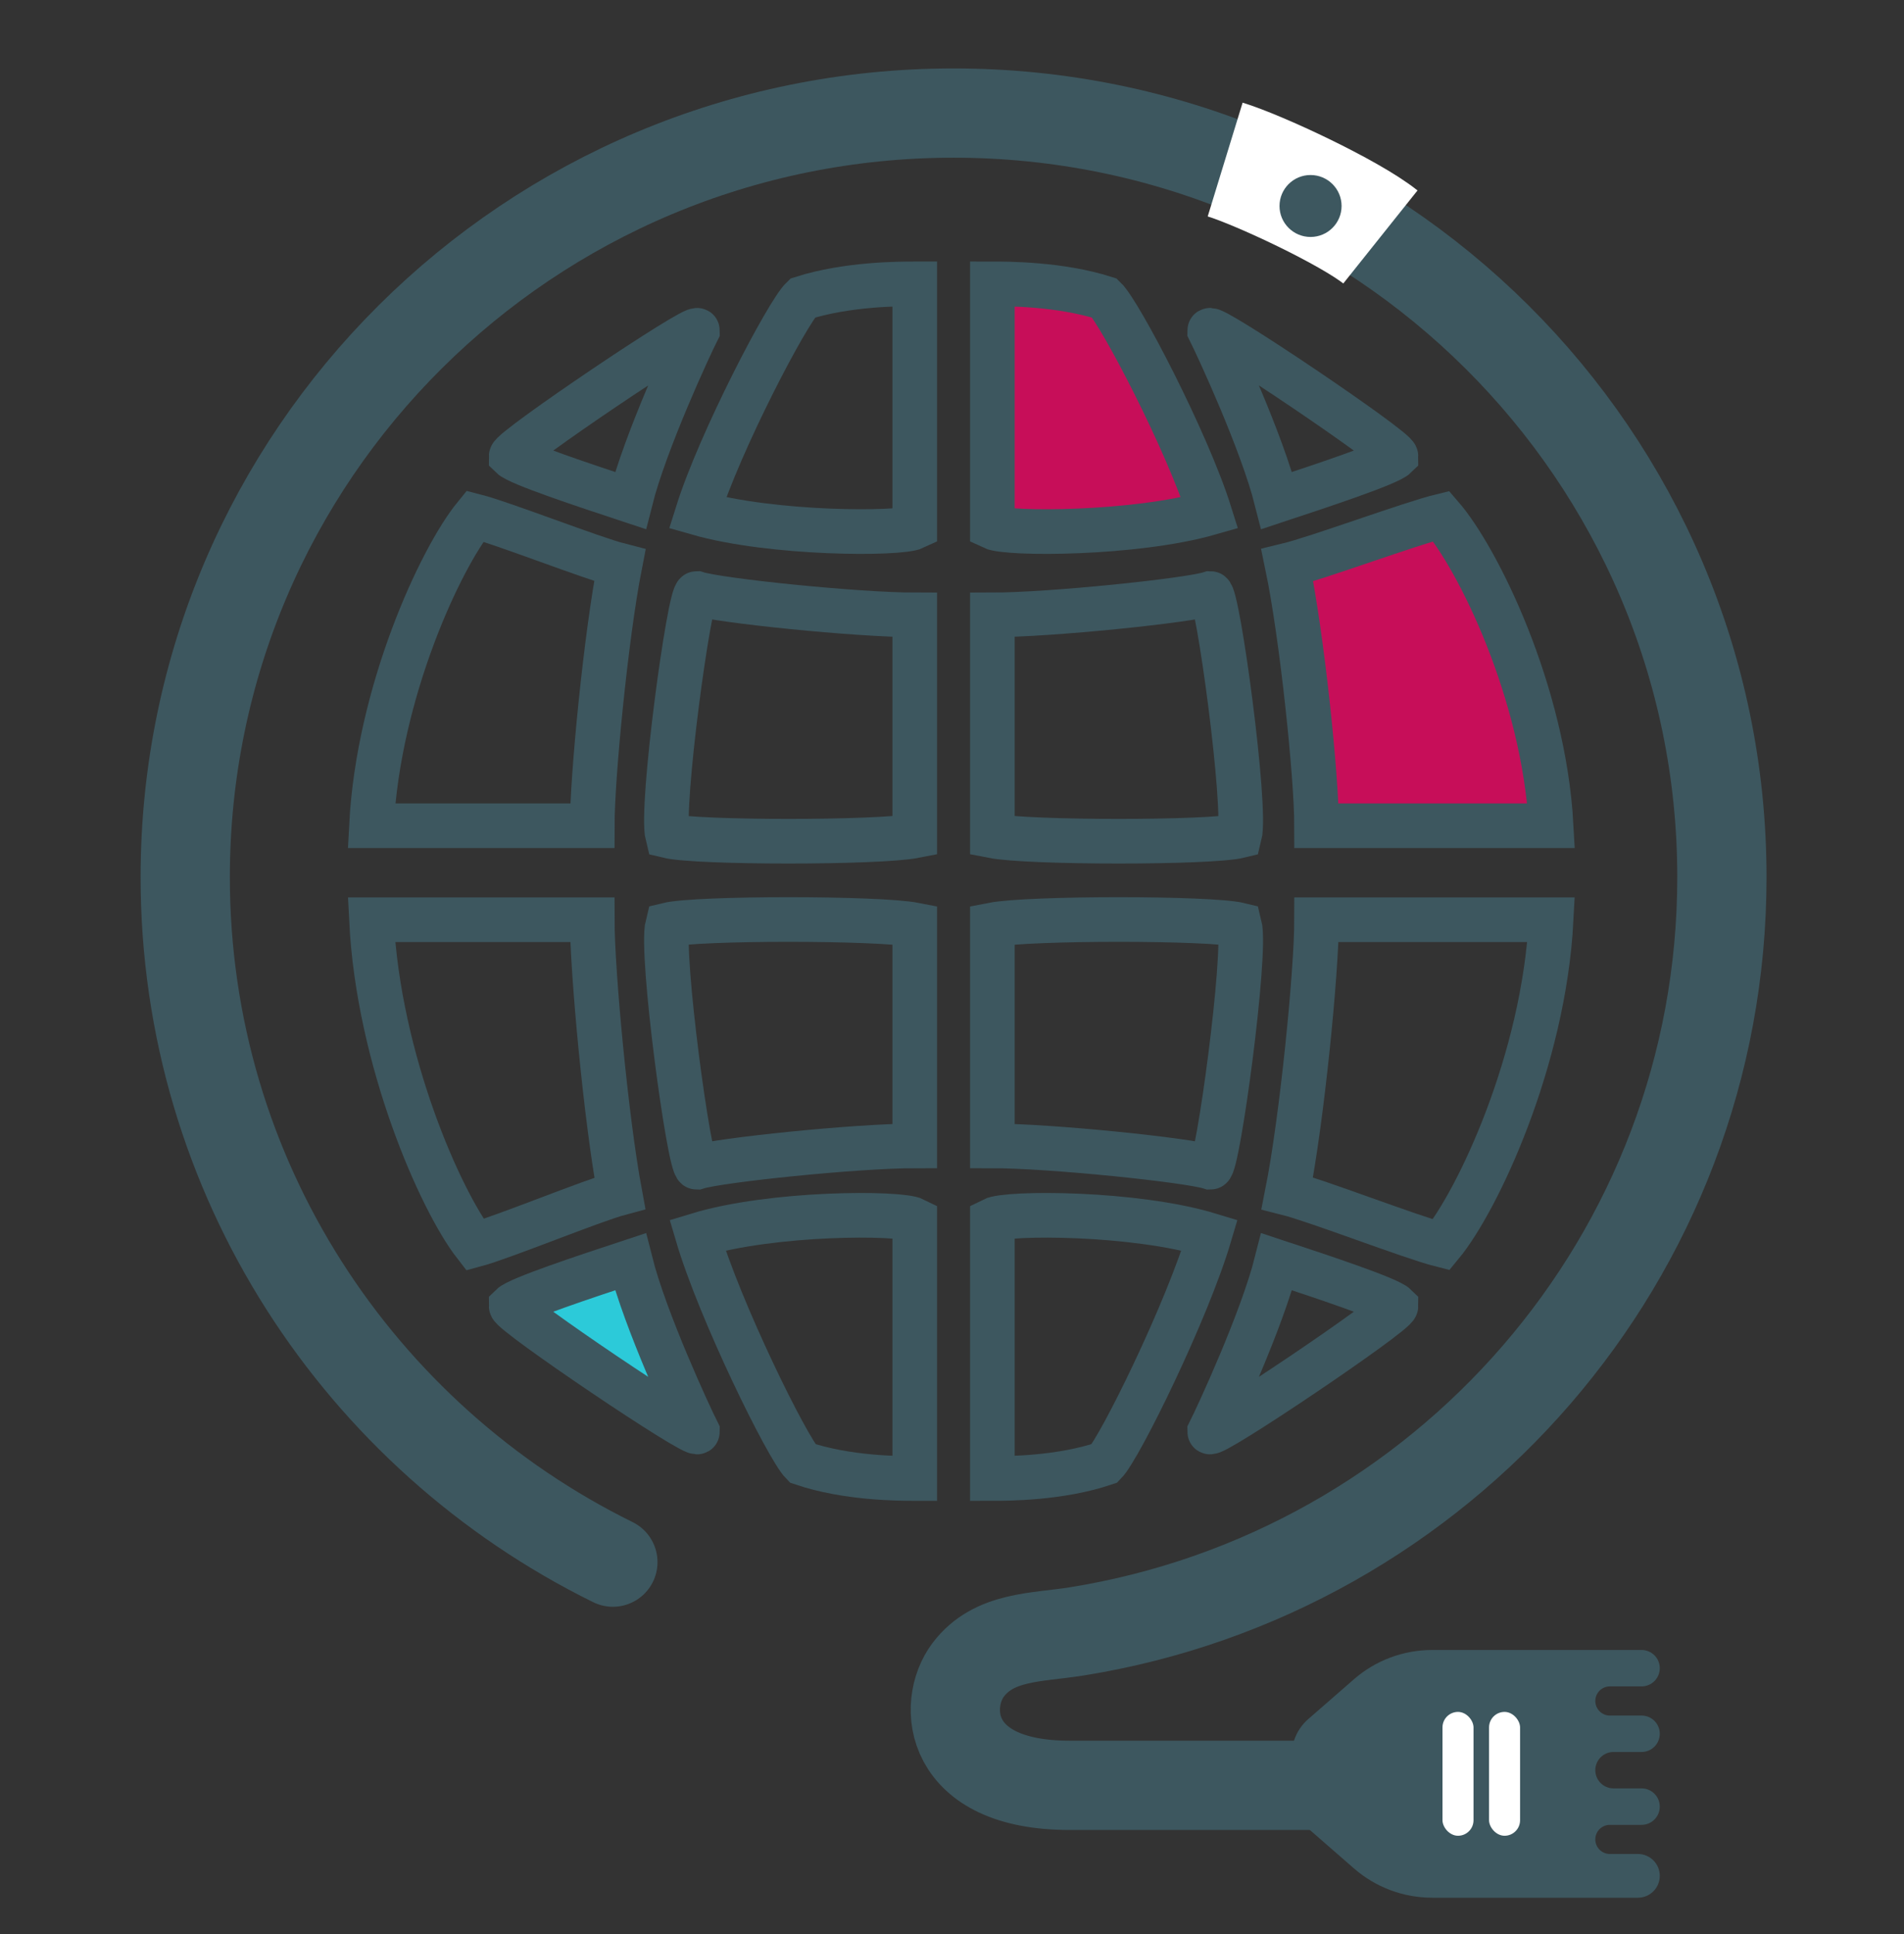 <svg width="64" height="65" viewBox="0 0 64 65" fill="none" xmlns="http://www.w3.org/2000/svg">
<rect x="0" y="0" width="64" height="65" fill="#333333" stroke="none"/>
<path d="M33.357 9.54H33.357V17.722C33.86 17.962 38.142 17.962 40.661 17.24C39.905 14.834 37.639 10.502 37.135 10.021C35.624 9.54 33.862 9.54 33.357 9.54Z" fill="#C70E59" stroke="#3D575F" stroke-width="1.5"/>
<path d="M46.922 15.333C46.922 15.084 40.661 10.861 40.661 11.11C40.911 11.607 42.414 14.836 42.915 16.823C44.417 16.326 46.671 15.581 46.922 15.333Z" stroke="#3D575F" stroke-width="1.5"/>
<path d="M40.688 19.946C39.955 20.185 35.312 20.665 33.357 20.665V28.092C34.579 28.332 40.688 28.332 41.666 28.092C41.91 27.134 40.932 19.946 40.688 19.946Z" stroke="#3D575F" stroke-width="1.5"/>
<path d="M48.444 17.344C47.458 17.581 44.255 18.763 43.27 19C43.763 21.365 44.255 26.096 44.255 27.752H52.139C51.893 23.258 49.676 18.763 48.444 17.344Z" fill="#C70E59" stroke="#3D575F" stroke-width="1.5"/>
<path d="M30.747 9.54H30.748V17.722C30.244 17.962 25.962 17.962 23.444 17.24C24.199 14.834 26.466 10.502 26.97 10.021C28.48 9.54 30.243 9.54 30.747 9.54Z" stroke="#3D575F" stroke-width="1.5"/>
<path d="M17.183 15.333C17.183 15.084 23.444 10.861 23.444 11.11C23.193 11.607 21.69 14.836 21.19 16.823C19.687 16.326 17.433 15.581 17.183 15.333Z" stroke="#3D575F" stroke-width="1.5"/>
<path d="M23.417 19.946C24.15 20.185 28.793 20.665 30.748 20.665V28.092C29.526 28.332 23.417 28.332 22.439 28.092C22.195 27.134 23.172 19.946 23.417 19.946Z" stroke="#3D575F" stroke-width="1.5"/>
<path d="M15.965 17.344C16.892 17.581 19.907 18.763 20.834 19C20.371 21.365 19.907 26.096 19.907 27.752H12.486C12.718 23.258 14.805 18.763 15.965 17.344Z" stroke="#3D575F" stroke-width="1.5"/>
<path d="M33.357 49.69H33.357V40.997C33.86 40.741 38.142 40.741 40.661 41.508C39.905 44.065 37.639 48.667 37.135 49.179C35.624 49.69 33.862 49.69 33.357 49.69Z" stroke="#3D575F" stroke-width="1.5"/>
<path d="M46.922 43.895C46.922 44.144 40.661 48.367 40.661 48.118C40.911 47.621 42.414 44.392 42.915 42.405C44.417 42.901 46.671 43.647 46.922 43.895Z" stroke="#3D575F" stroke-width="1.5"/>
<path d="M40.688 39.23C39.955 38.99 35.312 38.511 33.357 38.511V31.083C34.579 30.843 40.688 30.843 41.666 31.083C41.91 32.041 40.932 39.23 40.688 39.23Z" stroke="#3D575F" stroke-width="1.5"/>
<path d="M48.444 41.838C47.458 41.59 44.255 40.348 43.27 40.1C43.763 37.616 44.255 32.649 44.255 30.91H52.139C51.893 35.629 49.676 40.348 48.444 41.838Z" stroke="#3D575F" stroke-width="1.5"/>
<path d="M30.747 49.69H30.748V40.997C30.244 40.741 25.962 40.741 23.444 41.508C24.199 44.065 26.466 48.667 26.97 49.179C28.48 49.69 30.243 49.69 30.747 49.69Z" stroke="#3D575F" stroke-width="1.5"/>
<path d="M17.183 43.895C17.183 44.144 23.444 48.367 23.444 48.118C23.193 47.621 21.69 44.392 21.19 42.405C19.687 42.901 17.433 43.647 17.183 43.895Z" fill="#2CCAD9" stroke="#3D575F" stroke-width="1.5"/>
<path d="M23.417 39.23C24.15 38.99 28.793 38.511 30.748 38.511V31.083C29.526 30.843 23.417 30.843 22.439 31.083C22.195 32.041 23.172 39.23 23.417 39.23Z" stroke="#3D575F" stroke-width="1.5"/>
<path d="M15.965 41.838C16.892 41.59 19.907 40.348 20.834 40.1C20.371 37.616 19.907 32.649 19.907 30.91H12.486C12.718 35.629 14.805 40.348 15.965 41.838Z" stroke="#3D575F" stroke-width="1.5"/>
<path d="M20.601 52.501C12.083 48.304 6.226 39.572 6.226 29.479C6.226 15.297 17.789 3.8 32.053 3.8C46.316 3.8 57.879 15.297 57.879 29.479C57.879 42.259 48.489 52.858 36.194 54.828C34.846 55.045 33.407 54.972 32.54 56.126C31.673 57.28 31.809 60.002 35.951 60.002C40.093 60.002 45.94 60.002 48.62 60.002" stroke="#3D575F" stroke-width="3" stroke-linecap="round" stroke-linejoin="round"/>
<path d="M45.511 56.437C46.239 55.802 47.173 55.453 48.139 55.453H55.179C55.517 55.453 55.791 55.727 55.791 56.065V56.065C55.791 56.403 55.517 56.677 55.179 56.677H54.114C53.843 56.677 53.624 56.896 53.624 57.167V57.167C53.624 57.437 53.843 57.657 54.114 57.657H55.179C55.517 57.657 55.791 57.931 55.791 58.269V58.269C55.791 58.607 55.517 58.881 55.179 58.881H54.236C53.898 58.881 53.624 59.155 53.624 59.493V59.493C53.624 59.831 53.898 60.105 54.236 60.105H55.179C55.517 60.105 55.791 60.38 55.791 60.718V60.718C55.791 61.056 55.517 61.33 55.179 61.33H54.114C53.843 61.33 53.624 61.549 53.624 61.82V61.82C53.624 62.09 53.843 62.309 54.114 62.309H55.057C55.462 62.309 55.791 62.638 55.791 63.044V63.044C55.791 63.45 55.462 63.779 55.057 63.779H48.139C47.173 63.779 46.239 63.429 45.511 62.794L43.971 61.452C43.537 61.073 43.338 60.492 43.449 59.927V59.927C43.49 59.721 43.49 59.51 43.449 59.305V59.305C43.338 58.74 43.537 58.158 43.971 57.779L45.511 56.437Z" fill="#3D575F"/>
<rect x="48.487" y="57.534" width="1.043" height="4.163" rx="0.522" fill="white"/>
<rect x="50.052" y="57.534" width="1.043" height="4.163" rx="0.522" fill="white"/>
<path d="M41.182 5.362C42.313 5.709 45.356 7.131 46.4 7.964" stroke="white" stroke-width="4"/>
<ellipse cx="44.052" cy="6.923" rx="1.043" ry="1.041" fill="#3D575F"/>
</svg>
